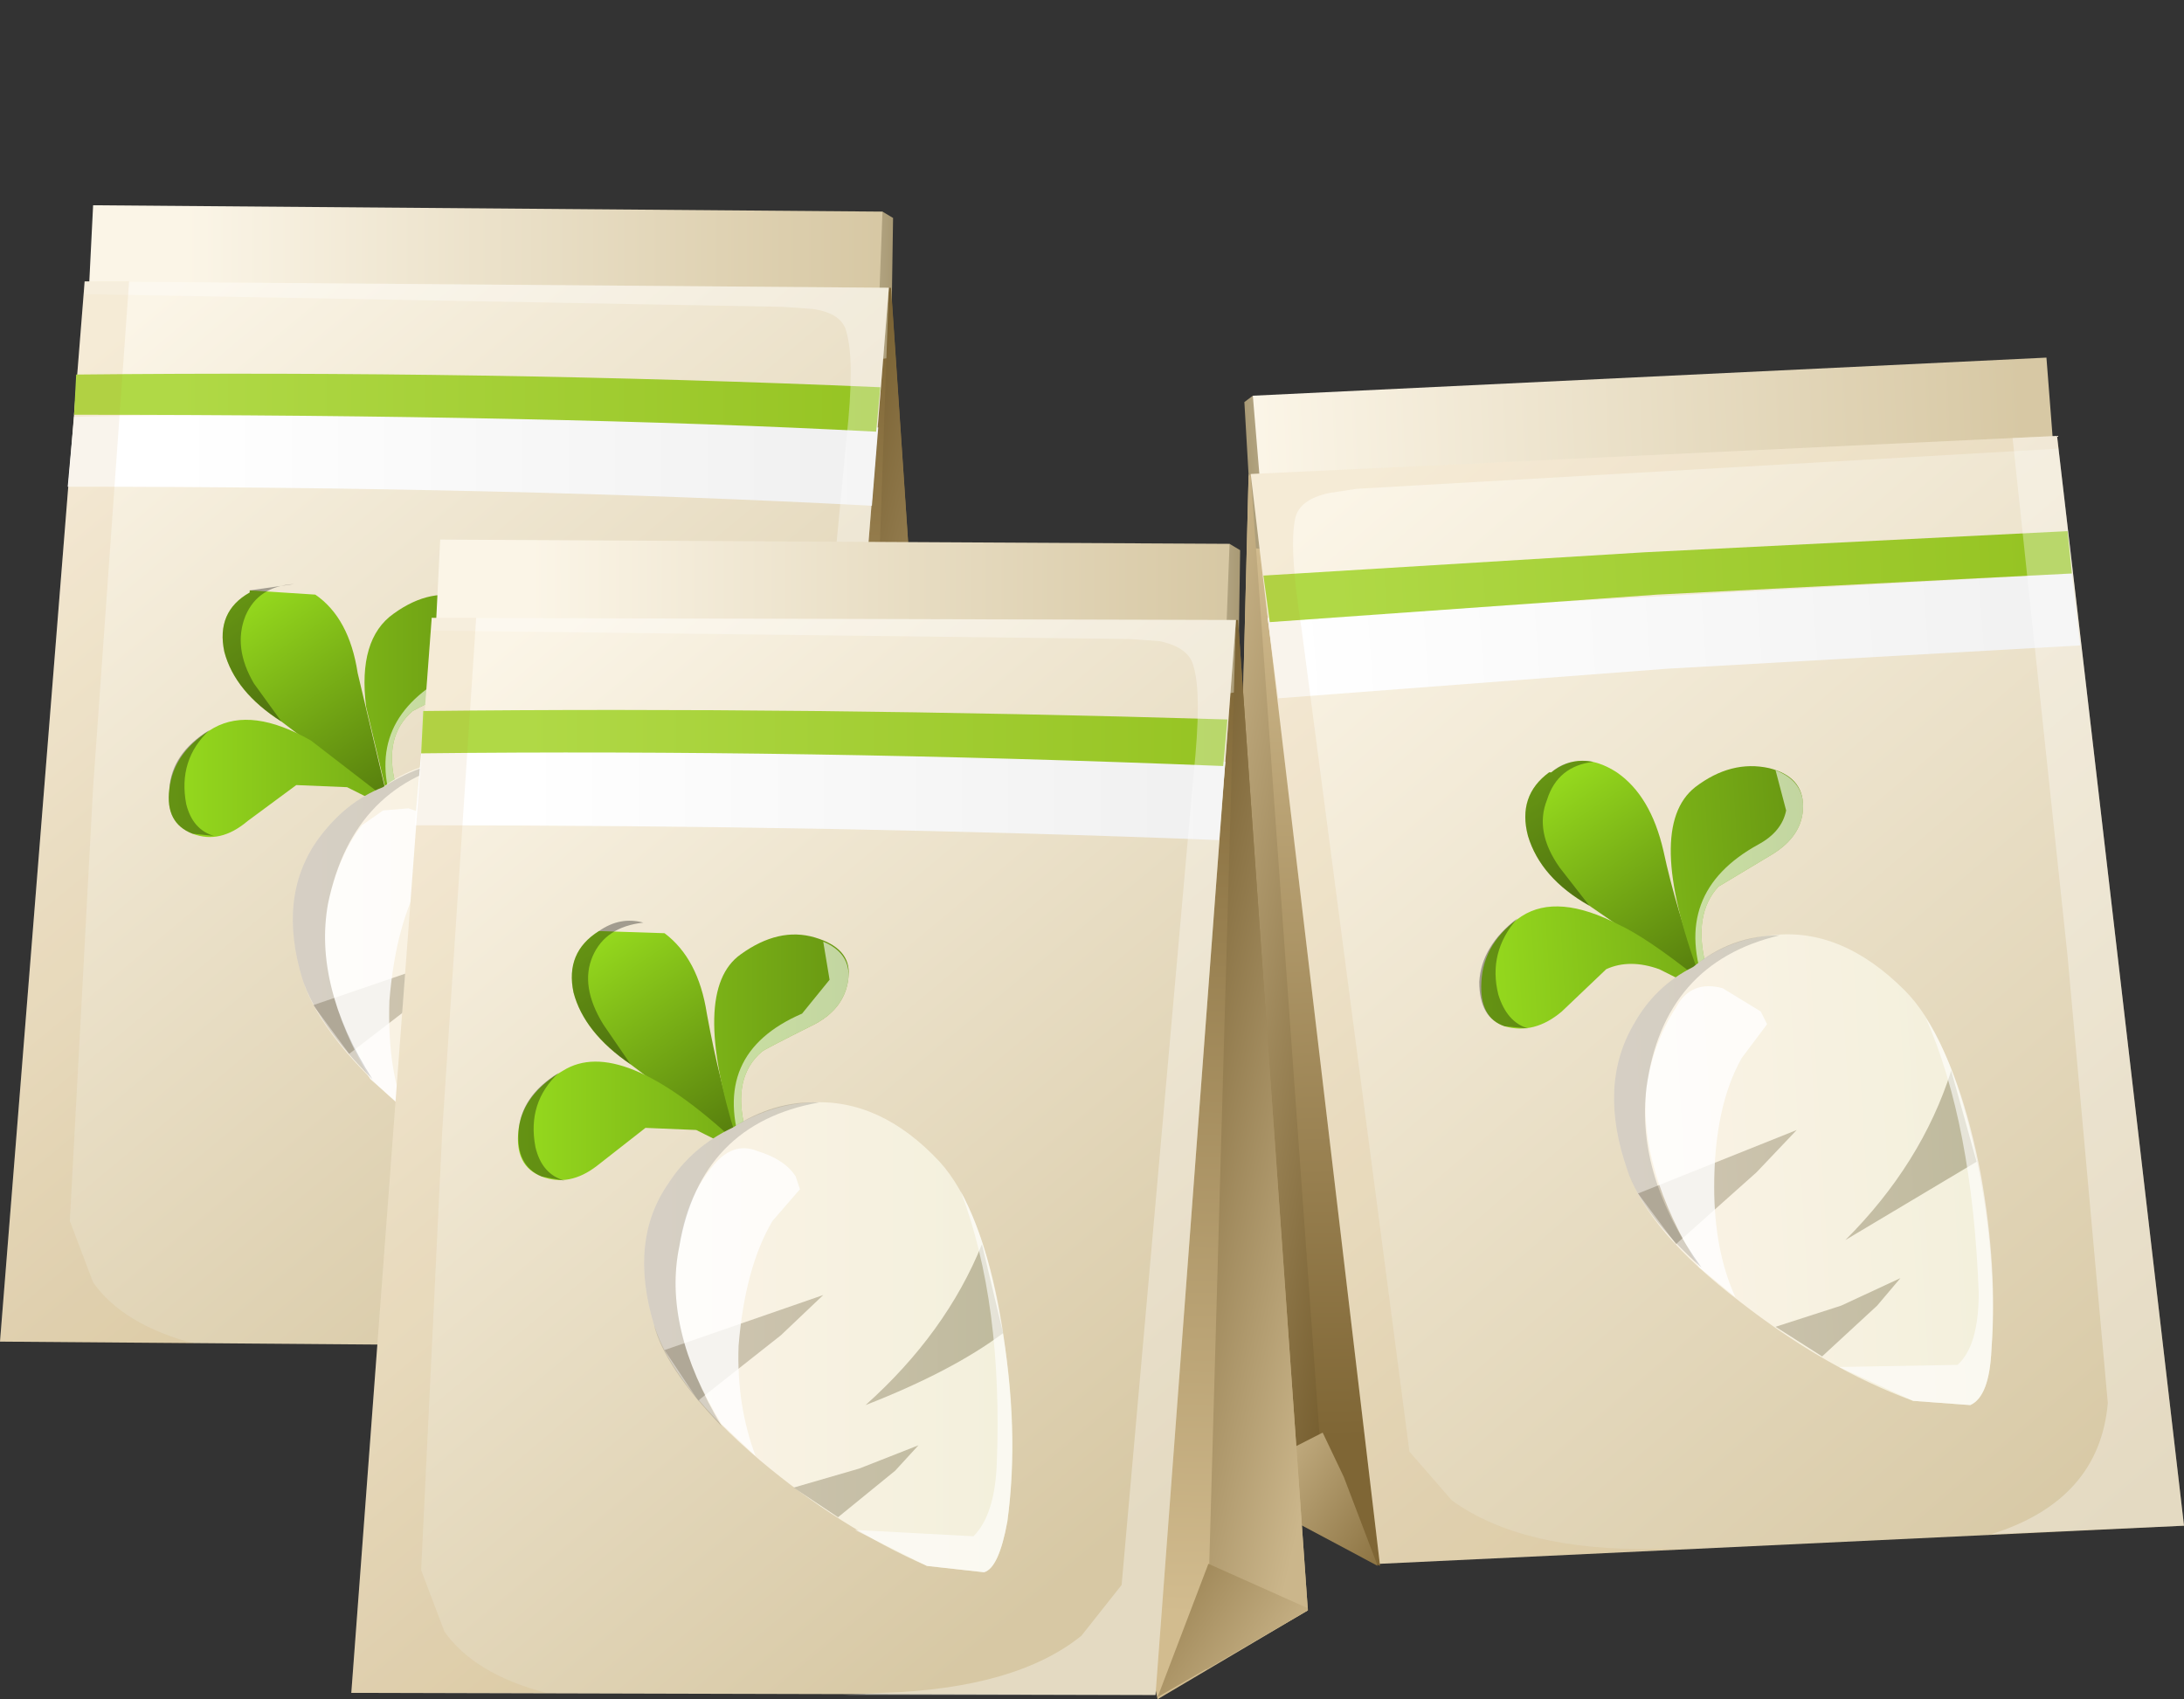 <?xml version="1.0" encoding="UTF-8" standalone="no"?>
<svg xmlns:xlink="http://www.w3.org/1999/xlink" height="40.15px" width="51.6px" xmlns="http://www.w3.org/2000/svg">
  <rect width="100%" height="100%" fill="#333333" stroke="none"/>
  <g transform="matrix(1.0, 0.0, 0.0, 1.0, 0.0, 0.0)">
    <use height="27.05" transform="matrix(1.0, 0.0, 0.0, 1.0, 0.0, 4.85)" width="22.6" xlink:href="#sprite0"/>
    <use height="28.55" transform="matrix(1.0, 0.0, 0.0, 1.0, 28.9, 8.45)" width="22.7" xlink:href="#sprite1"/>
    <use height="27.4" transform="matrix(1.0, 0.0, 0.0, 1.0, 8.3, 12.75)" width="22.6" xlink:href="#sprite2"/>
  </g>
  <defs>
    <g id="sprite0" transform="matrix(1.0, 0.0, 0.0, 1.0, 0.0, 0.0)">
      <use height="27.05" transform="matrix(1.0, 0.0, 0.0, 1.0, 0.0, 0.0)" width="22.6" xlink:href="#shape0"/>
    </g>
    <g id="shape0" transform="matrix(1.0, 0.0, 0.0, 1.0, 0.0, 0.0)">
      <path d="M21.05 1.9 L22.6 25.0 19.0 27.05 14.8 7.2 21.05 1.9" fill="url(#gradient0)" fill-rule="evenodd" stroke="none"/>
      <path d="M17.4 3.4 L20.85 0.15 21.1 0.3 21.05 3.6 17.6 4.1 17.4 3.4" fill="url(#gradient1)" fill-rule="evenodd" stroke="none"/>
      <path d="M20.65 5.4 L1.95 5.0 2.2 0.0 20.85 0.15 20.65 5.4" fill="url(#gradient2)" fill-rule="evenodd" stroke="none"/>
      <path d="M21.0 1.95 L21.05 1.95 22.6 25.0 20.2 26.4 20.3 22.0 21.0 1.95" fill="url(#gradient3)" fill-rule="evenodd" stroke="none"/>
      <path d="M19.05 27.05 L20.25 23.95 22.6 25.0 19.05 27.05" fill="url(#gradient4)" fill-rule="evenodd" stroke="none"/>
      <path d="M19.0 27.0 L0.0 26.85 2.0 1.8 21.0 1.95 19.0 27.0" fill="url(#gradient5)" fill-rule="evenodd" stroke="none"/>
      <path d="M20.75 5.25 L20.6 7.1 Q12.05 6.65 1.6 6.65 L1.75 5.0 Q6.7 4.85 20.75 5.25" fill="url(#gradient6)" fill-rule="evenodd" stroke="none"/>
      <path d="M20.8 4.3 L20.7 5.35 Q13.1 4.95 1.75 4.95 L1.8 4.0 Q11.5 3.9 20.8 4.3" fill="url(#gradient7)" fill-rule="evenodd" stroke="none"/>
      <path d="M20.0 5.5 Q20.2 3.7 20.0 3.0 19.9 2.55 19.2 2.45 L18.5 2.4 2.0 2.1 2.0 1.8 21.0 1.95 19.0 27.0 11.8 26.95 12.5 26.9 Q15.65 26.85 17.25 25.65 L18.2 24.45 20.0 5.5" fill="url(#gradient8)" fill-rule="evenodd" stroke="none"/>
      <path d="M2.0 1.8 L3.05 1.8 2.2 13.75 1.65 24.0 2.2 25.45 Q2.9 26.45 4.6 26.9 L0.0 26.85 2.0 1.8" fill="url(#gradient9)" fill-rule="evenodd" stroke="none"/>
      <path d="M6.65 12.2 Q5.55 11.5 5.3 10.55 5.1 9.6 5.9 9.15 L5.9 9.1 7.45 9.2 Q8.25 9.75 8.45 11.05 L9.15 14.0 9.35 14.25 9.2 14.15 9.25 14.3 9.1 14.05 6.65 12.2" fill="url(#gradient10)" fill-rule="evenodd" stroke="none"/>
      <path d="M6.95 8.95 Q6.1 9.0 5.8 9.7 5.5 10.45 6.0 11.3 L6.65 12.2 Q5.55 11.5 5.3 10.55 5.1 9.6 5.9 9.15 L5.9 9.1 6.95 8.95" fill="url(#gradient11)" fill-rule="evenodd" stroke="none"/>
      <path d="M7.0 13.7 L5.85 14.55 Q5.2 15.1 4.55 14.85 3.9 14.6 4.0 13.8 4.1 12.9 5.05 12.35 5.95 11.85 7.35 12.65 L9.1 14.0 9.2 14.15 9.15 13.95 8.65 11.85 Q8.45 10.25 9.3 9.65 10.2 9.0 11.05 9.3 11.85 9.55 11.8 10.2 11.75 10.9 11.0 11.3 L9.75 11.95 Q9.05 12.55 9.35 13.7 L9.3 14.25 8.8 14.05 8.2 13.75 7.0 13.7" fill="url(#gradient12)" fill-rule="evenodd" stroke="none"/>
      <path d="M4.4 14.15 Q4.55 14.75 5.05 14.9 L4.55 14.85 Q3.9 14.6 4.0 13.8 4.05 12.95 4.95 12.4 4.2 13.1 4.4 14.15" fill="url(#gradient13)" fill-rule="evenodd" stroke="none"/>
      <path d="M11.25 9.35 Q11.8 9.65 11.8 10.2 11.75 10.9 11.0 11.3 L9.75 11.95 Q9.05 12.55 9.35 13.7 L9.3 14.25 Q8.55 12.15 10.7 11.05 11.25 10.8 11.4 10.3 11.5 9.8 11.25 9.35" fill="url(#gradient14)" fill-rule="evenodd" stroke="none"/>
      <path d="M7.15 18.3 Q6.55 16.35 7.5 15.0 8.15 14.1 9.05 13.75 9.85 13.15 10.9 13.1 12.55 13.05 13.95 14.55 14.95 15.65 15.4 18.3 15.8 20.75 15.5 22.9 15.3 23.9 14.95 24.15 L13.6 23.95 Q11.6 23.15 9.65 21.45 7.6 19.7 7.15 18.3" fill="url(#gradient15)" fill-rule="evenodd" stroke="none"/>
      <path d="M12.2 20.2 Q14.1 18.55 14.95 16.45 L15.4 18.55 Q14.2 19.45 12.2 20.2" fill="url(#gradient16)" fill-rule="evenodd" stroke="none"/>
      <path d="M11.5 22.85 L10.45 22.1 12.0 21.7 13.45 21.15 12.85 21.75 11.5 22.85" fill="url(#gradient17)" fill-rule="evenodd" stroke="none"/>
      <path d="M11.2 17.6 L10.2 18.55 8.25 20.05 7.4 18.9 11.2 17.6" fill="url(#gradient18)" fill-rule="evenodd" stroke="none"/>
      <path d="M14.4 15.25 Q15.15 16.6 15.45 18.9 15.75 21.05 15.5 22.9 15.3 23.9 14.95 24.15 L13.6 23.95 11.9 23.1 14.7 23.25 Q15.2 22.75 15.25 21.55 L15.15 18.55 14.4 15.25" fill="url(#gradient19)" fill-rule="evenodd" stroke="none"/>
      <path d="M8.55 14.65 L9.05 14.3 9.65 14.25 Q10.3 14.45 10.55 14.85 L10.65 15.15 10.0 15.85 Q9.35 16.95 9.2 18.8 9.15 20.35 9.55 21.35 L8.75 20.65 Q7.4 18.35 7.75 16.5 8.0 15.35 8.55 14.65" fill="url(#gradient20)" fill-rule="evenodd" stroke="none"/>
      <path d="M7.15 18.3 Q6.55 16.35 7.5 15.0 8.15 14.1 9.05 13.75 10.05 13.1 11.1 13.1 8.35 13.6 7.75 16.5 7.4 18.45 8.8 20.65 7.5 19.35 7.15 18.3" fill="url(#gradient21)" fill-rule="evenodd" stroke="none"/>
    </g>
    <linearGradient gradientTransform="matrix(-4.0E-4, 0.014, 0.014, 4.0E-4, 18.75, 13.75)" gradientUnits="userSpaceOnUse" id="gradient0" spreadMethod="pad" x1="-819.2" x2="819.2">
      <stop offset="0.0" stop-color="#7f6635"/>
      <stop offset="1.0" stop-color="#d2bc8f"/>
    </linearGradient>
    <linearGradient gradientTransform="matrix(0.002, 0.0, 0.0, -0.002, 19.45, 2.15)" gradientUnits="userSpaceOnUse" id="gradient1" spreadMethod="pad" x1="-819.2" x2="819.2">
      <stop offset="0.0" stop-color="#fbf5e7"/>
      <stop offset="1.0" stop-color="#a99a75"/>
    </linearGradient>
    <linearGradient gradientTransform="matrix(0.01, 0.0, 0.0, -0.01, 12.55, 2.7)" gradientUnits="userSpaceOnUse" id="gradient2" spreadMethod="pad" x1="-819.2" x2="819.2">
      <stop offset="0.0" stop-color="#fbf5e7"/>
      <stop offset="1.0" stop-color="#d7c8a4"/>
    </linearGradient>
    <linearGradient gradientTransform="matrix(0.004, 0.001, 0.001, -0.004, 21.0, 14.25)" gradientUnits="userSpaceOnUse" id="gradient3" spreadMethod="pad" x1="-819.2" x2="819.2">
      <stop offset="0.0" stop-color="#745c2d"/>
      <stop offset="1.0" stop-color="#cbb68b"/>
    </linearGradient>
    <linearGradient gradientTransform="matrix(0.002, 0.002, 0.002, -0.002, 19.5, 25.2)" gradientUnits="userSpaceOnUse" id="gradient4" spreadMethod="pad" x1="-819.2" x2="819.2">
      <stop offset="0.0" stop-color="#7d6330"/>
      <stop offset="1.0" stop-color="#cbb68b"/>
    </linearGradient>
    <linearGradient gradientTransform="matrix(0.01, 0.012, 0.012, -0.01, 9.9, 13.7)" gradientUnits="userSpaceOnUse" id="gradient5" spreadMethod="pad" x1="-819.2" x2="819.2">
      <stop offset="0.0" stop-color="#fbf5e7"/>
      <stop offset="1.0" stop-color="#d7c8a4"/>
    </linearGradient>
    <linearGradient gradientTransform="matrix(0.01, 0.0, 0.0, -0.01, 12.35, 6.0)" gradientUnits="userSpaceOnUse" id="gradient6" spreadMethod="pad" x1="-819.2" x2="819.2">
      <stop offset="0.0" stop-color="#ffffff"/>
      <stop offset="1.0" stop-color="#f0f0f0"/>
    </linearGradient>
    <linearGradient gradientTransform="matrix(0.01, 0.0, 0.0, -0.01, 12.4, 4.7)" gradientUnits="userSpaceOnUse" id="gradient7" spreadMethod="pad" x1="-819.2" x2="819.2">
      <stop offset="0.0" stop-color="#b0d946"/>
      <stop offset="1.0" stop-color="#96c423"/>
    </linearGradient>
    <linearGradient gradientTransform="matrix(0.012, 0.0, 0.0, -0.012, 11.45, 14.4)" gradientUnits="userSpaceOnUse" id="gradient8" spreadMethod="pad" x1="-819.2" x2="819.2">
      <stop offset="0.133" stop-color="#ffffff" stop-opacity="0.329"/>
      <stop offset="0.318" stop-color="#ffffff" stop-opacity="0.329"/>
    </linearGradient>
    <linearGradient gradientTransform="matrix(0.003, 0.0, 0.0, -0.003, 2.35, 14.35)" gradientUnits="userSpaceOnUse" id="gradient9" spreadMethod="pad" x1="-819.2" x2="819.2">
      <stop offset="0.282" stop-color="#be8824" stop-opacity="0.086"/>
      <stop offset="0.51" stop-color="#be8824" stop-opacity="0.086"/>
    </linearGradient>
    <linearGradient gradientTransform="matrix(0.002, 0.003, 0.003, -0.002, 7.5, 11.55)" gradientUnits="userSpaceOnUse" id="gradient10" spreadMethod="pad" x1="-819.2" x2="819.2">
      <stop offset="0.0" stop-color="#97dc1e"/>
      <stop offset="1.0" stop-color="#567d0d"/>
    </linearGradient>
    <linearGradient gradientTransform="matrix(0.001, 0.0, 0.0, -0.001, 6.1, 10.55)" gradientUnits="userSpaceOnUse" id="gradient11" spreadMethod="pad" x1="-819.2" x2="819.2">
      <stop offset="0.133" stop-color="#000000" stop-opacity="0.329"/>
      <stop offset="0.51" stop-color="#000000" stop-opacity="0.329"/>
    </linearGradient>
    <linearGradient gradientTransform="matrix(0.005, 0.0, 0.0, -0.005, 7.9, 12.1)" gradientUnits="userSpaceOnUse" id="gradient12" spreadMethod="pad" x1="-819.2" x2="819.2">
      <stop offset="0.0" stop-color="#97dc1e"/>
      <stop offset="1.0" stop-color="#679512"/>
    </linearGradient>
    <linearGradient gradientTransform="matrix(7.0E-4, 0.0, 0.0, -7.0E-4, 4.55, 13.65)" gradientUnits="userSpaceOnUse" id="gradient13" spreadMethod="pad" x1="-819.2" x2="819.2">
      <stop offset="0.133" stop-color="#000000" stop-opacity="0.329"/>
      <stop offset="0.51" stop-color="#000000" stop-opacity="0.329"/>
    </linearGradient>
    <linearGradient gradientTransform="matrix(0.002, 0.0, 0.0, -0.002, 10.45, 11.85)" gradientUnits="userSpaceOnUse" id="gradient14" spreadMethod="pad" x1="-819.2" x2="819.2">
      <stop offset="0.318" stop-color="#ffffff" stop-opacity="0.6"/>
      <stop offset="0.62" stop-color="#ffffff" stop-opacity="0.6"/>
    </linearGradient>
    <linearGradient gradientTransform="matrix(0.005, 0.0, 0.0, -0.005, 11.3, 18.65)" gradientUnits="userSpaceOnUse" id="gradient15" spreadMethod="pad" x1="-819.2" x2="819.2">
      <stop offset="0.0" stop-color="#fbf3e6"/>
      <stop offset="1.0" stop-color="#f3f0dc"/>
    </linearGradient>
    <linearGradient gradientTransform="matrix(0.005, 0.0, 0.0, -0.005, 11.45, 18.3)" gradientUnits="userSpaceOnUse" id="gradient16" spreadMethod="pad" x1="-819.2" x2="819.2">
      <stop offset="0.0" stop-color="#d0c6b3"/>
      <stop offset="1.0" stop-color="#bfba9d"/>
    </linearGradient>
    <linearGradient gradientTransform="matrix(0.005, 0.0, 0.0, -0.005, 11.45, 22.0)" gradientUnits="userSpaceOnUse" id="gradient17" spreadMethod="pad" x1="-819.2" x2="819.2">
      <stop offset="0.0" stop-color="#d0c6b3"/>
      <stop offset="1.0" stop-color="#bfba9d"/>
    </linearGradient>
    <linearGradient gradientTransform="matrix(0.005, 0.0, 0.0, -0.005, 11.45, 18.85)" gradientUnits="userSpaceOnUse" id="gradient18" spreadMethod="pad" x1="-819.2" x2="819.2">
      <stop offset="0.0" stop-color="#d0c6b3"/>
      <stop offset="1.0" stop-color="#bfba9d"/>
    </linearGradient>
    <linearGradient gradientTransform="matrix(0.002, 0.0, 0.0, -0.002, 13.75, 19.7)" gradientUnits="userSpaceOnUse" id="gradient19" spreadMethod="pad" x1="-819.2" x2="819.2">
      <stop offset="0.318" stop-color="#ffffff" stop-opacity="0.6"/>
      <stop offset="0.62" stop-color="#ffffff" stop-opacity="0.6"/>
    </linearGradient>
    <linearGradient gradientTransform="matrix(0.002, 0.0, 0.0, -0.002, 9.15, 17.8)" gradientUnits="userSpaceOnUse" id="gradient20" spreadMethod="pad" x1="-819.2" x2="819.2">
      <stop offset="0.792" stop-color="#ffffff" stop-opacity="0.8"/>
      <stop offset="0.902" stop-color="#ffffff" stop-opacity="0.8"/>
    </linearGradient>
    <linearGradient gradientTransform="matrix(0.003, 0.0, 0.0, -0.003, 9.0, 16.9)" gradientUnits="userSpaceOnUse" id="gradient21" spreadMethod="pad" x1="-819.2" x2="819.2">
      <stop offset="0.051" stop-color="#000000" stop-opacity="0.149"/>
      <stop offset="0.133" stop-color="#000000" stop-opacity="0.149"/>
    </linearGradient>
    <g id="sprite1" transform="matrix(1.0, 0.0, 0.0, 1.0, 0.0, 0.0)">
      <use height="28.55" transform="matrix(1.0, 0.0, 0.0, 1.0, 0.0, 0.0)" width="22.7" xlink:href="#shape1"/>
    </g>
    <g id="shape1" transform="matrix(1.0, 0.0, 0.0, 1.0, 0.0, 0.0)">
      <path d="M7.1 7.95 L3.7 28.55 0.0 26.6 0.6 2.75 7.1 7.95" fill="url(#gradient22)" fill-rule="evenodd" stroke="none"/>
      <path d="M4.35 4.15 L4.15 4.85 0.7 4.5 0.5 1.05 0.7 0.9 4.35 4.15" fill="url(#gradient23)" fill-rule="evenodd" stroke="none"/>
      <path d="M0.7 0.9 L19.45 0.0 19.85 5.15 1.15 6.3 0.7 0.9" fill="url(#gradient24)" fill-rule="evenodd" stroke="none"/>
      <path d="M0.65 2.75 L2.45 27.9 0.0 26.6 0.6 2.8 0.65 2.75" fill="url(#gradient25)" fill-rule="evenodd" stroke="none"/>
      <path d="M3.65 28.55 L0.0 26.6 2.35 25.4 2.85 26.45 3.65 28.55" fill="url(#gradient26)" fill-rule="evenodd" stroke="none"/>
      <path d="M0.65 2.75 L19.7 1.85 22.7 27.6 3.7 28.5 0.65 2.75" fill="url(#gradient27)" fill-rule="evenodd" stroke="none"/>
      <path d="M1.05 6.15 L20.05 5.1 20.25 6.8 10.5 7.35 1.3 8.05 1.05 6.15" fill="url(#gradient28)" fill-rule="evenodd" stroke="none"/>
      <path d="M9.95 4.6 L19.95 4.1 20.05 5.1 10.25 5.6 1.1 6.25 0.95 5.15 9.95 4.6" fill="url(#gradient29)" fill-rule="evenodd" stroke="none"/>
      <path d="M1.7 3.8 Q1.55 4.5 1.85 6.4 L4.4 25.85 5.4 27.0 Q7.05 28.2 10.2 28.15 L11.05 28.15 3.7 28.5 0.65 2.75 19.7 1.85 19.75 2.15 3.15 3.1 2.5 3.2 Q1.8 3.35 1.7 3.8" fill="url(#gradient30)" fill-rule="evenodd" stroke="none"/>
      <path d="M19.7 1.85 L22.7 27.6 18.15 27.8 Q20.7 27.0 20.9 24.7 L19.95 14.15 18.65 1.9 19.7 1.85" fill="url(#gradient31)" fill-rule="evenodd" stroke="none"/>
      <path d="M10.4 11.65 Q10.7 13.05 11.3 14.65 L11.45 14.9 11.35 14.8 11.4 14.95 11.2 14.7 8.65 12.95 Q7.5 12.3 7.2 11.3 6.95 10.35 7.7 9.8 L7.75 9.8 Q8.45 9.25 9.3 9.8 10.1 10.35 10.4 11.65" fill="url(#gradient32)" fill-rule="evenodd" stroke="none"/>
      <path d="M8.75 9.55 Q7.9 9.65 7.65 10.45 7.35 11.2 7.95 12.05 L8.65 12.95 Q7.5 12.3 7.2 11.3 6.95 10.35 7.7 9.8 L7.75 9.8 Q8.15 9.45 8.75 9.55" fill="url(#gradient33)" fill-rule="evenodd" stroke="none"/>
      <path d="M11.15 10.15 Q12.0 9.5 12.9 9.7 13.7 9.9 13.7 10.6 13.7 11.3 12.95 11.75 L11.7 12.5 Q11.1 13.15 11.4 14.35 L11.45 14.9 10.9 14.75 10.3 14.45 Q9.6 14.2 9.05 14.45 L8.0 15.45 Q7.35 16.0 6.65 15.8 6.05 15.6 6.1 14.75 6.15 13.8 7.05 13.2 7.9 12.65 9.35 13.4 10.0 13.7 11.2 14.65 L11.35 14.8 11.25 14.6 Q9.95 11.1 11.15 10.15" fill="url(#gradient34)" fill-rule="evenodd" stroke="none"/>
      <path d="M6.5 15.05 Q6.7 15.7 7.2 15.85 L6.65 15.8 Q6.05 15.6 6.05 14.75 6.1 13.9 6.95 13.25 6.25 14.05 6.5 15.05" fill="url(#gradient35)" fill-rule="evenodd" stroke="none"/>
      <path d="M13.05 9.75 Q13.7 10.0 13.7 10.6 13.7 11.3 12.95 11.75 L11.7 12.5 Q11.1 13.15 11.4 14.35 L11.45 14.9 11.4 14.9 Q10.55 12.65 12.65 11.5 13.2 11.2 13.3 10.7 L13.05 9.75" fill="url(#gradient36)" fill-rule="evenodd" stroke="none"/>
      <path d="M9.7 15.75 Q10.2 14.85 11.1 14.4 11.9 13.75 12.95 13.65 14.6 13.45 16.1 14.95 17.15 16.0 17.75 18.7 18.3 21.2 18.15 23.45 18.1 24.55 17.65 24.75 L16.3 24.65 Q14.25 23.9 12.2 22.3 10.05 20.65 9.55 19.2 8.85 17.2 9.7 15.75" fill="url(#gradient37)" fill-rule="evenodd" stroke="none"/>
      <path d="M14.7 20.85 Q16.5 19.05 17.2 16.85 L17.8 19.0 14.7 20.85" fill="url(#gradient38)" fill-rule="evenodd" stroke="none"/>
      <path d="M14.15 23.6 L13.05 22.9 14.6 22.4 16.0 21.75 15.45 22.4 14.15 23.6" fill="url(#gradient39)" fill-rule="evenodd" stroke="none"/>
      <path d="M10.7 20.95 L9.8 19.75 13.55 18.25 12.6 19.25 10.75 20.9 10.7 20.95" fill="url(#gradient40)" fill-rule="evenodd" stroke="none"/>
      <path d="M16.6 15.6 Q17.45 16.95 17.9 19.3 18.3 21.55 18.15 23.45 18.1 24.55 17.65 24.75 L16.3 24.65 14.55 23.85 17.35 23.8 Q17.85 23.35 17.85 22.1 17.7 18.1 16.6 15.6" fill="url(#gradient41)" fill-rule="evenodd" stroke="none"/>
      <path d="M10.7 15.35 Q11.05 14.7 11.8 14.9 L12.7 15.45 12.85 15.75 12.25 16.55 Q11.6 17.7 11.6 19.6 11.6 21.1 12.1 22.2 L11.25 21.5 Q9.8 19.15 10.0 17.25 10.15 16.2 10.7 15.35" fill="url(#gradient42)" fill-rule="evenodd" stroke="none"/>
      <path d="M10.0 17.25 Q9.75 19.35 11.3 21.5 9.9 20.25 9.55 19.2 8.85 17.2 9.7 15.75 10.2 14.85 11.1 14.4 12.0 13.65 13.15 13.65 10.4 14.3 10.0 17.25" fill="url(#gradient43)" fill-rule="evenodd" stroke="none"/>
    </g>
    <linearGradient gradientTransform="matrix(-3.0E-4, -0.013, 0.014, -3.0E-4, 3.4, 14.85)" gradientUnits="userSpaceOnUse" id="gradient22" spreadMethod="pad" x1="-819.2" x2="819.2">
      <stop offset="0.0" stop-color="#7f6635"/>
      <stop offset="1.0" stop-color="#d2bc8f"/>
    </linearGradient>
    <linearGradient gradientTransform="matrix(-0.002, 1.0E-4, -1.0E-4, -0.002, 2.2, 2.9)" gradientUnits="userSpaceOnUse" id="gradient23" spreadMethod="pad" x1="-819.2" x2="819.2">
      <stop offset="0.0" stop-color="#fbf5e7"/>
      <stop offset="1.0" stop-color="#a99a75"/>
    </linearGradient>
    <linearGradient gradientTransform="matrix(0.011, -5.0E-4, -5.0E-4, -0.011, 9.95, 3.15)" gradientUnits="userSpaceOnUse" id="gradient24" spreadMethod="pad" x1="-819.2" x2="819.2">
      <stop offset="0.0" stop-color="#fbf5e7"/>
      <stop offset="1.0" stop-color="#d7c8a4"/>
    </linearGradient>
    <linearGradient gradientTransform="matrix(-0.004, -8.0E-4, 8.0E-4, -0.004, 1.15, 15.45)" gradientUnits="userSpaceOnUse" id="gradient25" spreadMethod="pad" x1="-819.2" x2="819.2">
      <stop offset="0.0" stop-color="#745c2d"/>
      <stop offset="1.0" stop-color="#cbb68b"/>
    </linearGradient>
    <linearGradient gradientTransform="matrix(-0.003, -0.001, 0.002, -0.003, 3.1, 26.65)" gradientUnits="userSpaceOnUse" id="gradient26" spreadMethod="pad" x1="-819.2" x2="819.2">
      <stop offset="0.0" stop-color="#7d6330"/>
      <stop offset="1.0" stop-color="#cbb68b"/>
    </linearGradient>
    <linearGradient gradientTransform="matrix(0.012, 0.014, 0.014, -0.012, 11.85, 15.35)" gradientUnits="userSpaceOnUse" id="gradient27" spreadMethod="pad" x1="-819.2" x2="819.2">
      <stop offset="0.0" stop-color="#fbf5e7"/>
      <stop offset="1.0" stop-color="#d7c8a4"/>
    </linearGradient>
    <linearGradient gradientTransform="matrix(0.012, -9.0E-4, -9.0E-4, -0.012, 11.35, 6.45)" gradientUnits="userSpaceOnUse" id="gradient28" spreadMethod="pad" x1="-819.2" x2="819.2">
      <stop offset="0.0" stop-color="#ffffff"/>
      <stop offset="1.0" stop-color="#f0f0f0"/>
    </linearGradient>
    <linearGradient gradientTransform="matrix(0.01, -5.0E-4, -5.0E-4, -0.01, 10.85, 5.15)" gradientUnits="userSpaceOnUse" id="gradient29" spreadMethod="pad" x1="-819.2" x2="819.2">
      <stop offset="0.0" stop-color="#b0d946"/>
      <stop offset="1.0" stop-color="#96c423"/>
    </linearGradient>
    <linearGradient gradientTransform="matrix(-0.012, 5.0E-4, -5.0E-4, -0.012, 10.75, 15.2)" gradientUnits="userSpaceOnUse" id="gradient30" spreadMethod="pad" x1="-819.2" x2="819.2">
      <stop offset="0.282" stop-color="#be8824" stop-opacity="0.086"/>
      <stop offset="0.51" stop-color="#be8824" stop-opacity="0.086"/>
    </linearGradient>
    <linearGradient gradientTransform="matrix(-0.003, 1.0E-4, -1.0E-4, -0.003, 19.85, 14.8)" gradientUnits="userSpaceOnUse" id="gradient31" spreadMethod="pad" x1="-819.2" x2="819.2">
      <stop offset="0.133" stop-color="#ffffff" stop-opacity="0.329"/>
      <stop offset="0.318" stop-color="#ffffff" stop-opacity="0.329"/>
    </linearGradient>
    <linearGradient gradientTransform="matrix(0.002, 0.003, 0.003, -0.002, 9.45, 12.25)" gradientUnits="userSpaceOnUse" id="gradient32" spreadMethod="pad" x1="-819.2" x2="819.2">
      <stop offset="0.0" stop-color="#97dc1e"/>
      <stop offset="1.0" stop-color="#567d0d"/>
    </linearGradient>
    <linearGradient gradientTransform="matrix(0.001, -1.0E-4, -1.0E-4, -0.001, 8.0, 11.25)" gradientUnits="userSpaceOnUse" id="gradient33" spreadMethod="pad" x1="-819.2" x2="819.2">
      <stop offset="0.133" stop-color="#000000" stop-opacity="0.329"/>
      <stop offset="0.51" stop-color="#000000" stop-opacity="0.329"/>
    </linearGradient>
    <linearGradient gradientTransform="matrix(0.005, -3.0E-4, -3.0E-4, -0.005, 9.9, 12.75)" gradientUnits="userSpaceOnUse" id="gradient34" spreadMethod="pad" x1="-819.2" x2="819.2">
      <stop offset="0.0" stop-color="#97dc1e"/>
      <stop offset="1.0" stop-color="#679512"/>
    </linearGradient>
    <linearGradient gradientTransform="matrix(7.0E-4, 0.0, 0.0, -7.0E-4, 6.6, 14.55)" gradientUnits="userSpaceOnUse" id="gradient35" spreadMethod="pad" x1="-819.2" x2="819.2">
      <stop offset="0.133" stop-color="#000000" stop-opacity="0.329"/>
      <stop offset="0.51" stop-color="#000000" stop-opacity="0.329"/>
    </linearGradient>
    <linearGradient gradientTransform="matrix(0.002, -1.0E-4, -1.0E-4, -0.002, 12.4, 12.35)" gradientUnits="userSpaceOnUse" id="gradient36" spreadMethod="pad" x1="-819.2" x2="819.2">
      <stop offset="0.318" stop-color="#ffffff" stop-opacity="0.6"/>
      <stop offset="0.62" stop-color="#ffffff" stop-opacity="0.6"/>
    </linearGradient>
    <linearGradient gradientTransform="matrix(0.005, -3.0E-4, -3.0E-4, -0.005, 13.65, 19.3)" gradientUnits="userSpaceOnUse" id="gradient37" spreadMethod="pad" x1="-819.2" x2="819.2">
      <stop offset="0.0" stop-color="#fbf3e6"/>
      <stop offset="1.0" stop-color="#f3f0dc"/>
    </linearGradient>
    <linearGradient gradientTransform="matrix(0.005, -3.0E-4, -3.0E-4, -0.005, 13.85, 18.95)" gradientUnits="userSpaceOnUse" id="gradient38" spreadMethod="pad" x1="-819.2" x2="819.2">
      <stop offset="0.0" stop-color="#d0c6b3"/>
      <stop offset="1.0" stop-color="#bfba9d"/>
    </linearGradient>
    <linearGradient gradientTransform="matrix(0.005, -3.0E-4, -3.0E-4, -0.005, 14.05, 22.75)" gradientUnits="userSpaceOnUse" id="gradient39" spreadMethod="pad" x1="-819.2" x2="819.2">
      <stop offset="0.0" stop-color="#d0c6b3"/>
      <stop offset="1.0" stop-color="#bfba9d"/>
    </linearGradient>
    <linearGradient gradientTransform="matrix(0.005, -3.0E-4, -3.0E-4, -0.005, 13.85, 19.5)" gradientUnits="userSpaceOnUse" id="gradient40" spreadMethod="pad" x1="-819.2" x2="819.2">
      <stop offset="0.0" stop-color="#d0c6b3"/>
      <stop offset="1.0" stop-color="#bfba9d"/>
    </linearGradient>
    <linearGradient gradientTransform="matrix(0.002, -1.0E-4, -1.0E-4, -0.002, 16.25, 20.25)" gradientUnits="userSpaceOnUse" id="gradient41" spreadMethod="pad" x1="-819.2" x2="819.2">
      <stop offset="0.318" stop-color="#ffffff" stop-opacity="0.6"/>
      <stop offset="0.62" stop-color="#ffffff" stop-opacity="0.6"/>
    </linearGradient>
    <linearGradient gradientTransform="matrix(0.002, -1.0E-4, -1.0E-4, -0.002, 11.5, 18.55)" gradientUnits="userSpaceOnUse" id="gradient42" spreadMethod="pad" x1="-819.2" x2="819.2">
      <stop offset="0.792" stop-color="#ffffff" stop-opacity="0.8"/>
      <stop offset="0.902" stop-color="#ffffff" stop-opacity="0.8"/>
    </linearGradient>
    <linearGradient gradientTransform="matrix(0.003, -1.0E-4, -1.0E-4, -0.003, 11.3, 17.6)" gradientUnits="userSpaceOnUse" id="gradient43" spreadMethod="pad" x1="-819.2" x2="819.2">
      <stop offset="0.051" stop-color="#000000" stop-opacity="0.149"/>
      <stop offset="0.133" stop-color="#000000" stop-opacity="0.149"/>
    </linearGradient>
    <g id="sprite2" transform="matrix(1.0, 0.0, 0.0, 1.0, 0.0, 0.0)">
      <use height="27.4" transform="matrix(1.0, 0.0, 0.0, 1.0, 0.0, 0.0)" width="22.6" xlink:href="#shape2"/>
    </g>
    <g id="shape2" transform="matrix(1.0, 0.0, 0.0, 1.0, 0.0, 0.0)">
      <path d="M14.7 7.3 L20.95 1.9 22.6 25.3 19.05 27.4 14.7 7.3" fill="url(#gradient44)" fill-rule="evenodd" stroke="none"/>
      <path d="M21.0 0.25 L20.95 3.6 17.5 4.1 17.3 3.4 20.75 0.1 21.0 0.25" fill="url(#gradient45)" fill-rule="evenodd" stroke="none"/>
      <path d="M20.75 0.1 L20.55 5.4 1.85 5.05 2.1 0.0 20.75 0.1" fill="url(#gradient46)" fill-rule="evenodd" stroke="none"/>
      <path d="M20.2 26.7 L20.9 1.9 20.95 1.9 22.6 25.3 20.2 26.7" fill="url(#gradient47)" fill-rule="evenodd" stroke="none"/>
      <path d="M19.05 27.35 L20.25 24.2 22.6 25.25 22.6 25.3 19.05 27.35" fill="url(#gradient48)" fill-rule="evenodd" stroke="none"/>
      <path d="M19.0 27.3 L0.0 27.25 1.9 1.85 20.9 1.9 19.0 27.3" fill="url(#gradient49)" fill-rule="evenodd" stroke="none"/>
      <path d="M1.65 5.05 Q8.7 4.9 20.65 5.25 L20.5 7.1 Q11.65 6.75 1.5 6.75 L1.65 5.05" fill="url(#gradient50)" fill-rule="evenodd" stroke="none"/>
      <path d="M1.7 4.05 Q10.65 3.95 20.7 4.25 L20.6 5.35 Q10.6 4.95 1.65 5.05 L1.7 4.05" fill="url(#gradient51)" fill-rule="evenodd" stroke="none"/>
      <path d="M18.2 24.7 L19.9 5.55 Q20.1 3.65 19.9 3.0 19.8 2.55 19.1 2.4 L18.4 2.35 1.9 2.15 1.9 1.85 20.9 1.9 19.0 27.3 11.65 27.3 12.55 27.25 Q15.7 27.15 17.25 25.9 L18.2 24.7" fill="url(#gradient52)" fill-rule="evenodd" stroke="none"/>
      <path d="M1.9 1.85 L2.95 1.85 2.15 13.95 1.65 24.35 2.2 25.8 Q2.9 26.8 4.6 27.25 L0.0 27.25 1.9 1.85" fill="url(#gradient53)" fill-rule="evenodd" stroke="none"/>
      <path d="M5.85 9.25 L7.4 9.3 Q8.2 9.9 8.4 11.2 8.7 12.85 9.15 14.2 L9.3 14.45 9.15 14.35 9.2 14.5 9.05 14.25 6.6 12.4 Q5.5 11.65 5.25 10.7 5.05 9.75 5.85 9.25" fill="url(#gradient54)" fill-rule="evenodd" stroke="none"/>
      <path d="M6.9 9.05 Q6.0 9.15 5.7 9.85 5.4 10.55 5.95 11.45 L6.6 12.4 Q5.5 11.65 5.25 10.7 5.05 9.75 5.85 9.25 6.35 8.9 6.9 9.05" fill="url(#gradient55)" fill-rule="evenodd" stroke="none"/>
      <path d="M10.95 9.4 Q11.8 9.65 11.75 10.3 11.7 11.05 10.95 11.45 9.75 12.05 9.7 12.1 9.0 12.7 9.3 13.9 L9.25 14.45 8.75 14.25 8.15 13.95 6.95 13.9 5.8 14.8 Q5.15 15.3 4.5 15.05 3.85 14.8 3.95 13.95 4.05 13.1 5.0 12.55 6.35 11.7 9.05 14.2 L9.15 14.3 9.1 14.15 Q8.0 10.65 9.2 9.8 10.1 9.15 10.95 9.4" fill="url(#gradient56)" fill-rule="evenodd" stroke="none"/>
      <path d="M4.35 14.35 Q4.5 15.0 5.05 15.15 L4.5 15.05 Q3.9 14.8 3.95 14.0 4.0 13.15 4.9 12.6 4.15 13.3 4.35 14.35" fill="url(#gradient57)" fill-rule="evenodd" stroke="none"/>
      <path d="M11.15 9.5 Q11.75 9.75 11.75 10.3 11.7 11.05 10.95 11.45 9.75 12.05 9.7 12.1 9.0 12.7 9.3 13.9 L9.25 14.45 Q8.45 12.15 10.65 11.2 L11.3 10.4 11.15 9.5" fill="url(#gradient58)" fill-rule="evenodd" stroke="none"/>
      <path d="M9.65 21.75 Q7.6 20.0 7.15 18.55 6.55 16.55 7.5 15.2 8.05 14.35 9.0 13.9 9.9 13.35 10.85 13.3 12.5 13.2 13.9 14.7 14.9 15.8 15.35 18.5 15.8 21.0 15.5 23.2 15.3 24.3 14.95 24.4 L13.6 24.25 Q11.55 23.35 9.65 21.75" fill="url(#gradient59)" fill-rule="evenodd" stroke="none"/>
      <path d="M12.15 20.45 Q14.05 18.75 14.9 16.65 L15.4 18.75 Q14.2 19.65 12.15 20.45" fill="url(#gradient60)" fill-rule="evenodd" stroke="none"/>
      <path d="M11.5 23.1 L10.45 22.4 12.0 21.95 13.4 21.4 12.85 22.0 11.5 23.1" fill="url(#gradient61)" fill-rule="evenodd" stroke="none"/>
      <path d="M8.2 20.35 L7.4 19.15 11.15 17.85 10.15 18.8 8.25 20.3 8.2 20.35" fill="url(#gradient62)" fill-rule="evenodd" stroke="none"/>
      <path d="M14.4 15.4 Q15.15 16.8 15.45 19.1 15.75 21.35 15.5 23.2 15.3 24.3 14.95 24.4 L13.6 24.25 11.9 23.4 14.7 23.55 Q15.2 23.05 15.25 21.85 15.4 18.05 14.4 15.4" fill="url(#gradient63)" fill-rule="evenodd" stroke="none"/>
      <path d="M8.5 14.85 Q9.0 14.2 9.6 14.45 10.25 14.65 10.5 15.05 L10.6 15.35 9.95 16.1 Q9.3 17.2 9.15 19.05 9.1 20.45 9.55 21.65 L8.75 20.9 Q7.35 18.65 7.75 16.7 7.9 15.6 8.5 14.85" fill="url(#gradient64)" fill-rule="evenodd" stroke="none"/>
      <path d="M7.75 16.7 Q7.35 18.6 8.75 20.95 7.4 19.55 7.15 18.55 6.55 16.55 7.5 15.2 8.05 14.35 9.0 13.9 10.0 13.25 11.05 13.3 8.25 13.8 7.75 16.7" fill="url(#gradient65)" fill-rule="evenodd" stroke="none"/>
    </g>
    <linearGradient gradientTransform="matrix(-3.0E-4, 0.014, 0.014, 3.0E-4, 18.7, 13.9)" gradientUnits="userSpaceOnUse" id="gradient44" spreadMethod="pad" x1="-819.2" x2="819.2">
      <stop offset="0.0" stop-color="#7f6635"/>
      <stop offset="1.0" stop-color="#d2bc8f"/>
    </linearGradient>
    <linearGradient gradientTransform="matrix(0.002, 0.0, 0.0, -0.002, 19.35, 2.1)" gradientUnits="userSpaceOnUse" id="gradient45" spreadMethod="pad" x1="-819.2" x2="819.2">
      <stop offset="0.0" stop-color="#fbf5e7"/>
      <stop offset="1.0" stop-color="#a99a75"/>
    </linearGradient>
    <linearGradient gradientTransform="matrix(0.01, 0.0, 0.0, -0.01, 12.45, 2.7)" gradientUnits="userSpaceOnUse" id="gradient46" spreadMethod="pad" x1="-819.2" x2="819.2">
      <stop offset="0.0" stop-color="#fbf5e7"/>
      <stop offset="1.0" stop-color="#d7c8a4"/>
    </linearGradient>
    <linearGradient gradientTransform="matrix(0.004, 9.0E-4, 9.0E-4, -0.004, 20.95, 14.4)" gradientUnits="userSpaceOnUse" id="gradient47" spreadMethod="pad" x1="-819.2" x2="819.2">
      <stop offset="0.0" stop-color="#745c2d"/>
      <stop offset="1.0" stop-color="#cbb68b"/>
    </linearGradient>
    <linearGradient gradientTransform="matrix(0.003, 0.002, 0.002, -0.003, 19.5, 25.5)" gradientUnits="userSpaceOnUse" id="gradient48" spreadMethod="pad" x1="-819.2" x2="819.2">
      <stop offset="0.0" stop-color="#7d6330"/>
      <stop offset="1.0" stop-color="#cbb68b"/>
    </linearGradient>
    <linearGradient gradientTransform="matrix(0.01, 0.012, 0.012, -0.01, 9.85, 13.85)" gradientUnits="userSpaceOnUse" id="gradient49" spreadMethod="pad" x1="-819.2" x2="819.2">
      <stop offset="0.0" stop-color="#fbf5e7"/>
      <stop offset="1.0" stop-color="#d7c8a4"/>
    </linearGradient>
    <linearGradient gradientTransform="matrix(0.01, 0.0, 0.0, -0.01, 12.25, 6.05)" gradientUnits="userSpaceOnUse" id="gradient50" spreadMethod="pad" x1="-819.2" x2="819.2">
      <stop offset="0.0" stop-color="#ffffff"/>
      <stop offset="1.0" stop-color="#f0f0f0"/>
    </linearGradient>
    <linearGradient gradientTransform="matrix(0.01, 0.0, 0.0, -0.01, 12.35, 4.7)" gradientUnits="userSpaceOnUse" id="gradient51" spreadMethod="pad" x1="-819.2" x2="819.2">
      <stop offset="0.0" stop-color="#b0d946"/>
      <stop offset="1.0" stop-color="#96c423"/>
    </linearGradient>
    <linearGradient gradientTransform="matrix(0.012, 0.0, 0.0, -0.012, 11.4, 14.6)" gradientUnits="userSpaceOnUse" id="gradient52" spreadMethod="pad" x1="-819.2" x2="819.2">
      <stop offset="0.133" stop-color="#ffffff" stop-opacity="0.329"/>
      <stop offset="0.318" stop-color="#ffffff" stop-opacity="0.329"/>
    </linearGradient>
    <linearGradient gradientTransform="matrix(0.003, 0.0, 0.0, -0.003, 2.3, 14.55)" gradientUnits="userSpaceOnUse" id="gradient53" spreadMethod="pad" x1="-819.2" x2="819.2">
      <stop offset="0.282" stop-color="#be8824" stop-opacity="0.086"/>
      <stop offset="0.51" stop-color="#be8824" stop-opacity="0.086"/>
    </linearGradient>
    <linearGradient gradientTransform="matrix(0.002, 0.003, 0.003, -0.002, 7.4, 11.7)" gradientUnits="userSpaceOnUse" id="gradient54" spreadMethod="pad" x1="-819.2" x2="819.2">
      <stop offset="0.0" stop-color="#97dc1e"/>
      <stop offset="1.0" stop-color="#567d0d"/>
    </linearGradient>
    <linearGradient gradientTransform="matrix(0.001, 0.0, 0.0, -0.001, 6.05, 10.7)" gradientUnits="userSpaceOnUse" id="gradient55" spreadMethod="pad" x1="-819.2" x2="819.2">
      <stop offset="0.133" stop-color="#000000" stop-opacity="0.329"/>
      <stop offset="0.51" stop-color="#000000" stop-opacity="0.329"/>
    </linearGradient>
    <linearGradient gradientTransform="matrix(0.005, 0.0, 0.0, -0.005, 7.85, 12.25)" gradientUnits="userSpaceOnUse" id="gradient56" spreadMethod="pad" x1="-819.2" x2="819.2">
      <stop offset="0.0" stop-color="#97dc1e"/>
      <stop offset="1.0" stop-color="#679512"/>
    </linearGradient>
    <linearGradient gradientTransform="matrix(7.0E-4, 0.0, 0.0, -7.0E-4, 4.5, 13.85)" gradientUnits="userSpaceOnUse" id="gradient57" spreadMethod="pad" x1="-819.2" x2="819.2">
      <stop offset="0.133" stop-color="#000000" stop-opacity="0.329"/>
      <stop offset="0.51" stop-color="#000000" stop-opacity="0.329"/>
    </linearGradient>
    <linearGradient gradientTransform="matrix(0.002, 0.0, 0.0, -0.002, 10.4, 11.95)" gradientUnits="userSpaceOnUse" id="gradient58" spreadMethod="pad" x1="-819.2" x2="819.2">
      <stop offset="0.318" stop-color="#ffffff" stop-opacity="0.6"/>
      <stop offset="0.62" stop-color="#ffffff" stop-opacity="0.6"/>
    </linearGradient>
    <linearGradient gradientTransform="matrix(0.005, 0.0, 0.0, -0.005, 11.25, 18.9)" gradientUnits="userSpaceOnUse" id="gradient59" spreadMethod="pad" x1="-819.2" x2="819.2">
      <stop offset="0.0" stop-color="#fbf3e6"/>
      <stop offset="1.0" stop-color="#f3f0dc"/>
    </linearGradient>
    <linearGradient gradientTransform="matrix(0.005, 0.0, 0.0, -0.005, 11.45, 18.55)" gradientUnits="userSpaceOnUse" id="gradient60" spreadMethod="pad" x1="-819.2" x2="819.2">
      <stop offset="0.0" stop-color="#d0c6b3"/>
      <stop offset="1.0" stop-color="#bfba9d"/>
    </linearGradient>
    <linearGradient gradientTransform="matrix(0.005, 0.0, 0.0, -0.005, 11.45, 22.25)" gradientUnits="userSpaceOnUse" id="gradient61" spreadMethod="pad" x1="-819.2" x2="819.2">
      <stop offset="0.0" stop-color="#d0c6b3"/>
      <stop offset="1.0" stop-color="#bfba9d"/>
    </linearGradient>
    <linearGradient gradientTransform="matrix(0.005, 0.0, 0.0, -0.005, 11.45, 19.1)" gradientUnits="userSpaceOnUse" id="gradient62" spreadMethod="pad" x1="-819.2" x2="819.2">
      <stop offset="0.0" stop-color="#d0c6b3"/>
      <stop offset="1.0" stop-color="#bfba9d"/>
    </linearGradient>
    <linearGradient gradientTransform="matrix(0.002, 0.0, 0.0, -0.002, 13.75, 19.95)" gradientUnits="userSpaceOnUse" id="gradient63" spreadMethod="pad" x1="-819.2" x2="819.2">
      <stop offset="0.318" stop-color="#ffffff" stop-opacity="0.6"/>
      <stop offset="0.62" stop-color="#ffffff" stop-opacity="0.6"/>
    </linearGradient>
    <linearGradient gradientTransform="matrix(0.002, 0.0, 0.0, -0.002, 9.15, 18.05)" gradientUnits="userSpaceOnUse" id="gradient64" spreadMethod="pad" x1="-819.2" x2="819.2">
      <stop offset="0.792" stop-color="#ffffff" stop-opacity="0.8"/>
      <stop offset="0.902" stop-color="#ffffff" stop-opacity="0.8"/>
    </linearGradient>
    <linearGradient gradientTransform="matrix(0.003, 0.0, 0.0, -0.003, 9.0, 17.1)" gradientUnits="userSpaceOnUse" id="gradient65" spreadMethod="pad" x1="-819.2" x2="819.2">
      <stop offset="0.051" stop-color="#000000" stop-opacity="0.149"/>
      <stop offset="0.133" stop-color="#000000" stop-opacity="0.149"/>
    </linearGradient>
  </defs>
</svg>
